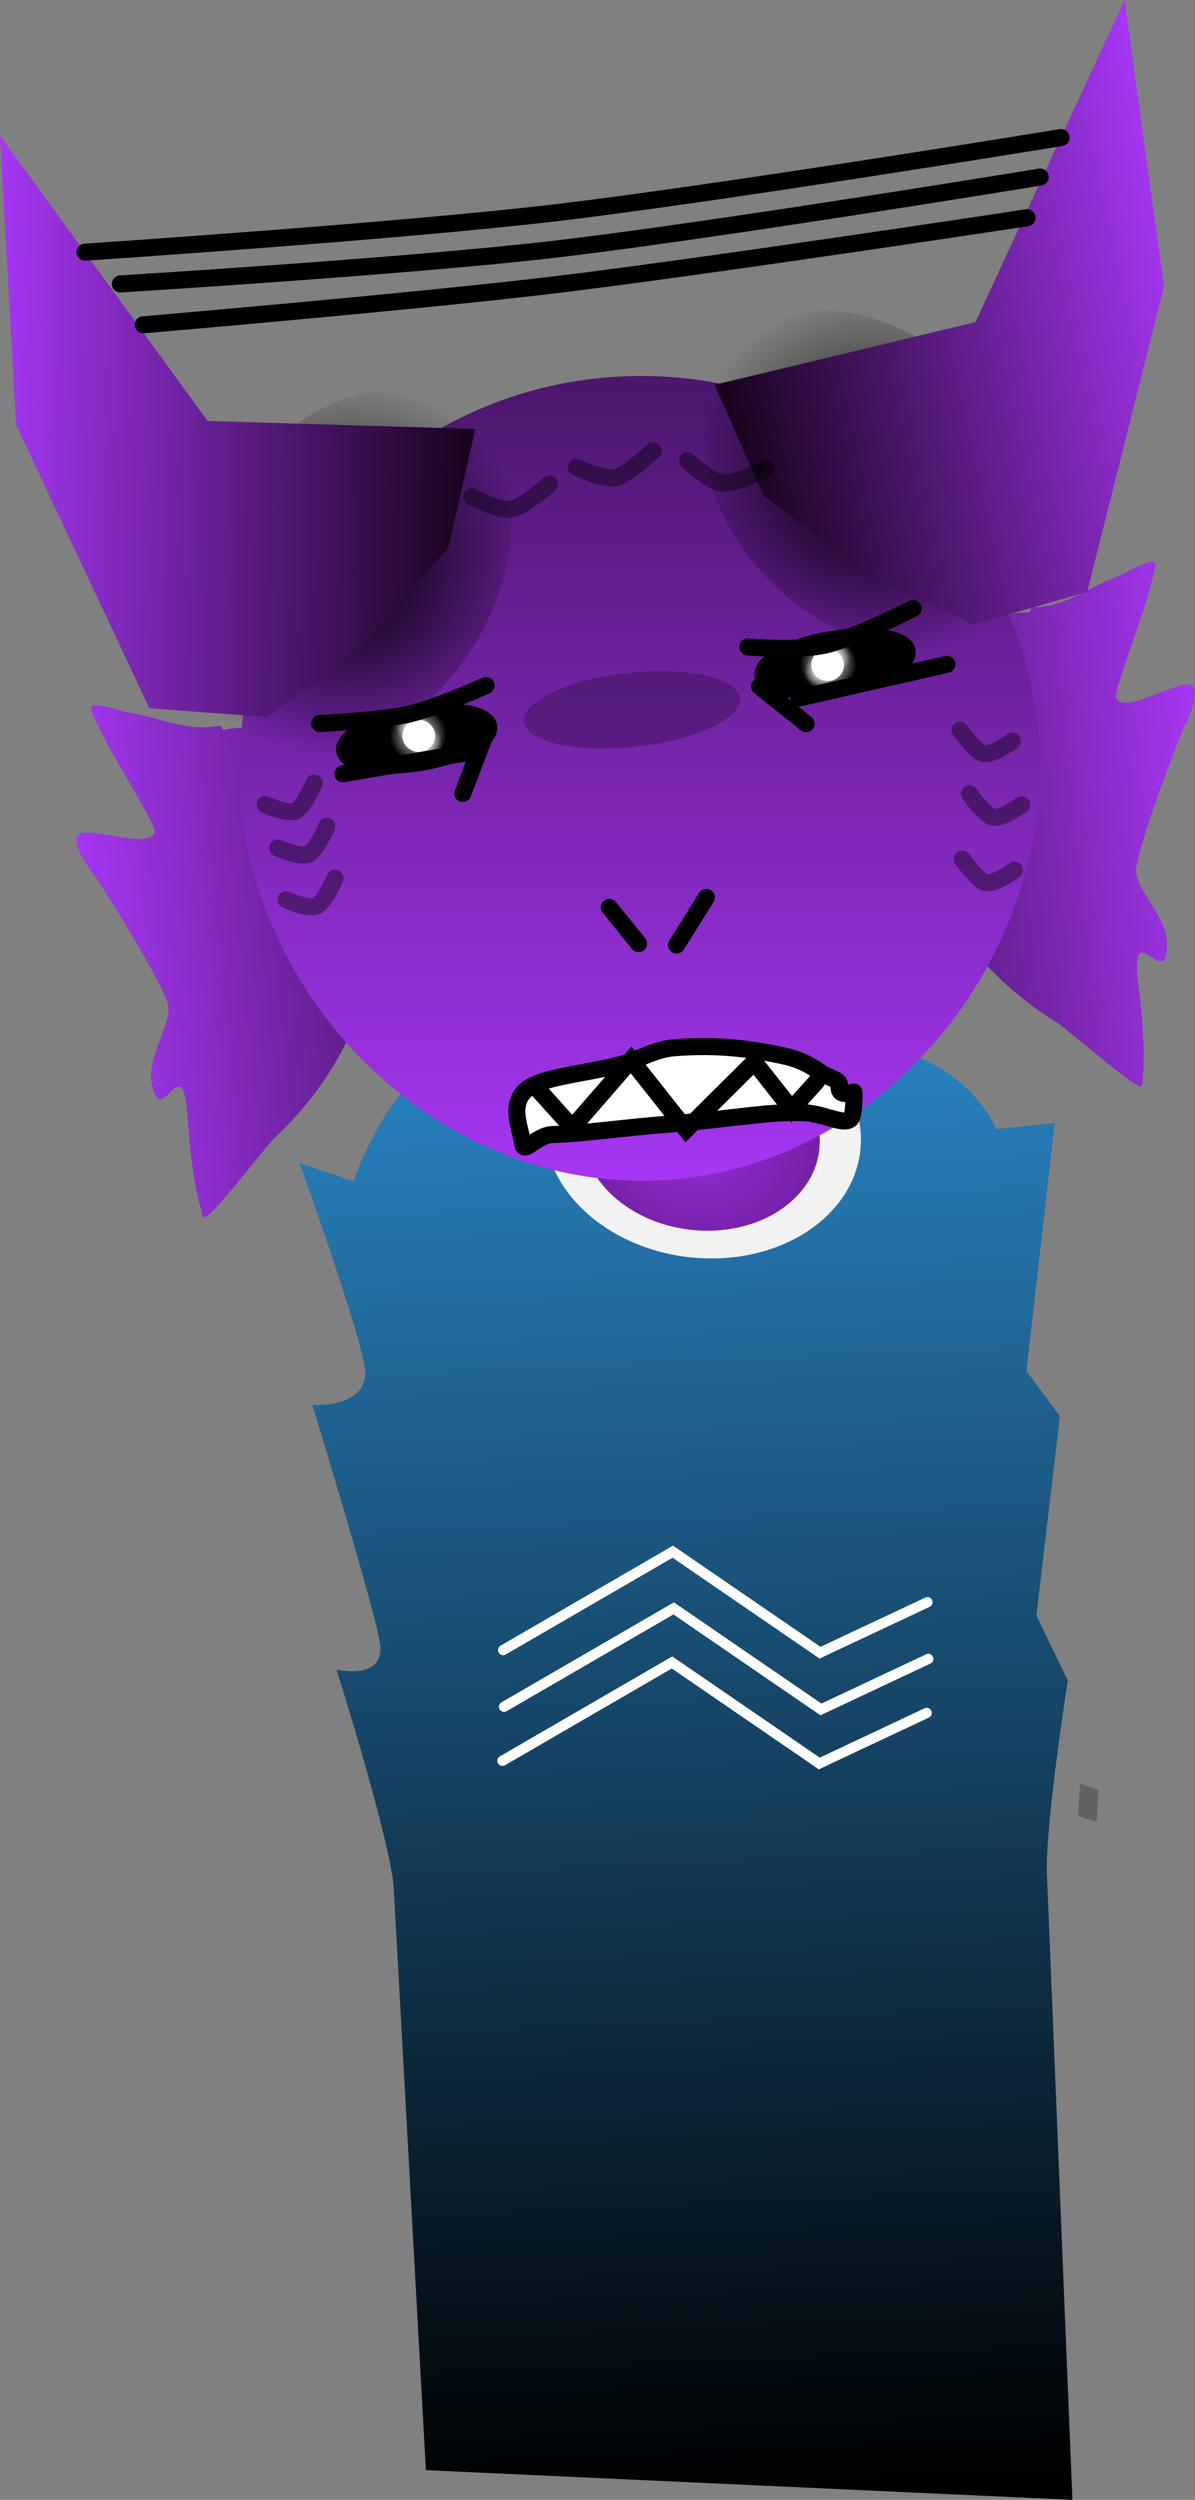 <svg version="1.1" xmlns="http://www.w3.org/2000/svg" xmlns:xlink="http://www.w3.org/1999/xlink" width="175.231" height="366.348" viewBox="0,0,175.231,366.348"><rect x="0" y="0" width="175.231" height="366.348" fill="#808080" stroke="none"/><defs><linearGradient x1="309.864" y1="129.405" x2="319.13" y2="343.084" gradientUnits="userSpaceOnUse" id="color-1"><stop offset="0" stop-color="#2982c1"/><stop offset="1" stop-color="#000000"/></linearGradient><radialGradient cx="312.75" cy="143.241" r="17.406" gradientUnits="userSpaceOnUse" id="color-2"><stop offset="0" stop-color="#922fd5"/><stop offset="1" stop-color="#7520a6"/></radialGradient><linearGradient x1="386.973" y1="96.575" x2="344.916" y2="100.919" gradientUnits="userSpaceOnUse" id="color-3"><stop offset="0" stop-color="#a636f3"/><stop offset="1" stop-color="#581b7d"/></linearGradient><linearGradient x1="222.944" y1="118.553" x2="265.001" y2="114.209" gradientUnits="userSpaceOnUse" id="color-4"><stop offset="0" stop-color="#a636f3"/><stop offset="1" stop-color="#581b7d"/></linearGradient><linearGradient x1="303.764" y1="31.834" x2="303.764" y2="149.779" gradientUnits="userSpaceOnUse" id="color-5"><stop offset="0" stop-color="#4c166c"/><stop offset="1" stop-color="#a636f3"/></linearGradient><radialGradient cx="261.191" cy="60.703" r="27.673" gradientUnits="userSpaceOnUse" id="color-6"><stop offset="0" stop-color="#000000" stop-opacity="0.925"/><stop offset="1" stop-color="#000000" stop-opacity="0"/></radialGradient><linearGradient x1="209.528" y1="38.989" x2="279.673" y2="39.785" gradientUnits="userSpaceOnUse" id="color-7"><stop offset="0" stop-color="#a636f3"/><stop offset="1" stop-color="#16031b"/></linearGradient><radialGradient cx="337.647" cy="47.074" r="27.151" gradientUnits="userSpaceOnUse" id="color-8"><stop offset="0" stop-color="#000000" stop-opacity="0.925"/><stop offset="1" stop-color="#000000" stop-opacity="0"/></radialGradient><linearGradient x1="383.399" y1="18.181" x2="314.789" y2="33.308" gradientUnits="userSpaceOnUse" id="color-9"><stop offset="0" stop-color="#a636f3"/><stop offset="1" stop-color="#16031b"/></linearGradient><radialGradient cx="271.293" cy="84.434" r="4.149" gradientUnits="userSpaceOnUse" id="color-10"><stop offset="0" stop-color="#ffffff"/><stop offset="1" stop-color="#ffffff" stop-opacity="0"/></radialGradient><radialGradient cx="270.489" cy="83.421" r="2.446" gradientUnits="userSpaceOnUse" id="color-11"><stop offset="0" stop-color="#ffffff"/><stop offset="1" stop-color="#ffffff" stop-opacity="0"/></radialGradient><radialGradient cx="272.349" cy="85.527" r="2.446" gradientUnits="userSpaceOnUse" id="color-12"><stop offset="0" stop-color="#ffffff"/><stop offset="1" stop-color="#ffffff" stop-opacity="0"/></radialGradient><radialGradient cx="331.427" cy="74.05" r="4.149" gradientUnits="userSpaceOnUse" id="color-13"><stop offset="0" stop-color="#ffffff"/><stop offset="1" stop-color="#ffffff" stop-opacity="0"/></radialGradient><radialGradient cx="332.231" cy="73.036" r="2.446" gradientUnits="userSpaceOnUse" id="color-14"><stop offset="0" stop-color="#ffffff"/><stop offset="1" stop-color="#ffffff" stop-opacity="0"/></radialGradient><radialGradient cx="330.371" cy="75.143" r="2.446" gradientUnits="userSpaceOnUse" id="color-15"><stop offset="0" stop-color="#ffffff"/><stop offset="1" stop-color="#ffffff" stop-opacity="0"/></radialGradient></defs><g transform="translate(-209.976,23.264)"><g stroke-miterlimit="10"><path d="M272.427,338.737c0,0 -2.38,-43.066 -4.708,-85.199c-0.374,-6.763 -8.4,-32.125 -8.4,-32.125c0,0 6.714,1.612 6.441,-3.325c-0.2,-3.614 -9.984,-35.443 -9.984,-35.443c0,0 8.053,0.498 7.749,-5.009c-0.239,-4.33 -9.619,-30.445 -9.619,-30.445l7.891,2.659c0,0 6.09,-17.779 15.713,-18.263c9.557,-0.481 32.229,-1.146 52.015,-2.141c21.46,-1.08 26.505,12.76 26.505,12.76l8.603,-0.892l-4.143,36.354l4.906,6.608l-3.447,29.19l4.612,9.574c0,0 -3.359,21.174 -3.065,28.395c1.827,44.848 3.734,91.65 3.734,91.65z" fill="url(#color-1)" stroke="#000000" stroke-width="0" stroke-linecap="butt"/><path d="M336.217,143.482c0.171,10.179 -10.078,18.087 -22.891,17.663c-12.813,-0.424 -23.339,-9.018 -23.51,-19.197c-0.171,-10.179 10.078,-18.087 22.891,-17.663c12.813,0.424 23.339,9.018 23.51,19.197z" fill="#f2f2f2" stroke="#000000" stroke-width="0" stroke-linecap="butt"/><path d="M330.181,143.817c0.128,7.647 -7.572,13.589 -17.199,13.271c-9.627,-0.318 -17.535,-6.776 -17.663,-14.423c-0.128,-7.647 7.572,-13.589 17.199,-13.271c9.627,0.318 17.535,6.776 17.663,14.423z" fill="url(#color-2)" stroke="#000000" stroke-width="0" stroke-linecap="butt"/><path d="M283.761,218.551l24.87,-14.418l21.597,14.808l15.744,-7.404" fill="none" stroke="#ffffff" stroke-width="1.5" stroke-linecap="round"/><path d="M283.887,226.863l24.87,-14.418l21.597,14.808l15.744,-7.404" fill="none" stroke="#ffffff" stroke-width="1.5" stroke-linecap="round"/><path d="M283.647,234.785l24.87,-14.418l21.597,14.808l15.744,-7.404" fill="none" stroke="#ffffff" stroke-width="1.5" stroke-linecap="round"/><path d="M368.36,238.158l2.721,0.867l-0.31,4.707l-2.721,-0.867l0.31,-4.707z" fill-opacity="0.231" fill="#000000" stroke="none" stroke-width="0" stroke-linecap="butt"/><path d="M361.273,65.742c5.149,-0.066 8.402,-3.032 12.943,-4.69c0.692,-0.253 4.429,-2.511 5.026,-1.896c0.46,0.474 -0.816,4.152 -0.953,4.783c-0.464,2.151 -4.903,14.024 -4.69,14.868c0.785,3.111 9.551,-2.822 11.155,-1.598c1.47,1.121 -1.065,5.874 -1.504,6.927c-1.241,2.979 -7.01,18.241 -6.682,20.494c0.521,3.587 5.492,7.149 4.402,12.075c-0.535,2.417 -2.807,-0.821 -3.782,-0.291c-0.993,0.54 -0.208,5.069 -0.106,6.031c0.417,3.919 0.813,8.315 0.463,12.278c-0.036,0.408 0.085,1.009 -0.23,1.202c-0.783,0.481 -10.915,-8.454 -12.497,-9.428c-7.7,-4.737 -15.531,-12.55 -18.652,-22.502c-4.715,-15.036 -1.993,-37.322 14.78,-37.54z" fill="url(#color-3)" stroke="#000000" stroke-width="0" stroke-linecap="round"/><path d="M242.708,83.705c16.483,-3.217 23.406,18.072 21.653,33.777c-1.16,10.395 -7.345,19.655 -13.99,25.874c-1.365,1.278 -9.591,12.109 -10.451,11.798c-0.345,-0.125 -0.341,-0.739 -0.454,-1.131c-1.099,-3.814 -1.55,-8.204 -1.89,-12.131c-0.083,-0.964 -0.178,-5.564 -1.255,-5.89c-1.057,-0.32 -2.666,3.319 -3.652,1.058c-2.008,-4.606 2.185,-9.115 2.011,-12.738c-0.109,-2.276 -8.677,-16.058 -10.462,-18.724c-0.631,-0.942 -4.023,-5.084 -2.796,-6.483c1.339,-1.527 11.065,2.496 11.24,-0.715c0.048,-0.87 -6.57,-11.602 -7.435,-13.616c-0.254,-0.591 -2.207,-3.935 -1.847,-4.494c0.468,-0.725 4.563,0.724 5.289,0.83c4.768,0.697 8.522,2.939 13.583,1.951z" fill="url(#color-4)" stroke="#000000" stroke-width="0" stroke-linecap="round"/><path d="M362.39,87.242c0.96,31.636 -24.131,61.455 -56.509,62.508c-32.378,1.053 -59.782,-27.057 -60.742,-58.694c-0.96,-31.636 24.509,-58.137 56.887,-59.19c32.378,-1.053 59.404,23.739 60.365,55.376z" fill="url(#color-5)" stroke="#000000" stroke-width="0" stroke-linecap="butt"/><path d="M318.475,79.057c0.303,2.986 -6.537,6.177 -15.276,7.126c-8.739,0.949 -16.069,-0.703 -16.372,-3.689c-0.303,-2.986 6.537,-6.177 15.276,-7.126c8.739,-0.949 16.069,0.703 16.372,3.689z" fill-opacity="0.231" fill="#000000" stroke="none" stroke-width="0" stroke-linecap="butt"/><path d="M268.921,82.572c-12.387,8.486 -25.889,5.574 -30.159,-6.503c-4.269,-12.078 2.312,-28.748 14.699,-37.234c12.387,-8.486 25.889,-5.574 30.159,6.503c4.269,12.078 -2.312,28.748 -14.699,37.234z" fill="url(#color-6)" stroke="#000000" stroke-width="0" stroke-linecap="butt"/><path d="M275.717,57.029l-13.507,15.159l-13.048,9.628l-17.273,-1.284l-19.564,-41.552l-2.35,-42.363l30.441,41.805l39.257,1.184z" fill="url(#color-7)" stroke="#000000" stroke-width="0" stroke-linecap="round"/><path d="M313.198,36.797c1.844,-12.473 14.285,-17.983 27.788,-12.307c13.503,5.676 22.953,20.389 21.109,32.861c-1.844,12.473 -14.285,17.983 -27.788,12.307c-13.503,-5.676 -22.953,-20.389 -21.109,-32.861z" fill="url(#color-8)" stroke="#000000" stroke-width="0" stroke-linecap="butt"/><path d="M314.753,33.132l38.258,-9.19l21.862,-47.207l5.782,42.009l-11.248,44.734l-16.687,4.791l-14.629,-6.769l-16.133,-12.098z" fill="url(#color-9)" stroke="#000000" stroke-width="0" stroke-linecap="round"/><path d="M290.549,47.7c0,0 -1.192,1.063 -2.586,2.046c-1.081,0.763 -2.282,1.478 -3.144,1.615c-0.802,0.127 -2.006,-0.225 -3.097,-0.656c-1.364,-0.539 -2.55,-1.201 -2.55,-1.201" fill="none" stroke-opacity="0.404" stroke="#000000" stroke-width="2.5" stroke-linecap="round"/><path d="M322.246,45.476c0,0 -1.413,0.715 -3.003,1.302c-1.232,0.455 -2.57,0.832 -3.436,0.738c-0.807,-0.087 -1.886,-0.744 -2.835,-1.447c-1.187,-0.879 -2.173,-1.83 -2.173,-1.83" fill="none" stroke-opacity="0.404" stroke="#000000" stroke-width="2.5" stroke-linecap="round"/><path d="M305.76,42.759c0,0 -1.136,1.127 -2.477,2.187c-1.04,0.821 -2.203,1.602 -3.056,1.786c-0.794,0.171 -2.015,-0.114 -3.126,-0.484c-1.39,-0.463 -2.608,-1.058 -2.608,-1.058" fill="none" stroke-opacity="0.404" stroke="#000000" stroke-width="2.5" stroke-linecap="round"/><path d="M358.417,85.351c0,0 -0.919,0.664 -1.959,1.194c-0.806,0.411 -1.686,0.741 -2.266,0.617c-0.541,-0.115 -1.28,-0.806 -1.936,-1.539c-0.819,-0.917 -1.507,-1.899 -1.507,-1.899" fill="none" stroke-opacity="0.404" stroke="#000000" stroke-width="2.5" stroke-linecap="round"/><path d="M359.797,94.68c0,0 -0.919,0.664 -1.959,1.194c-0.806,0.411 -1.686,0.741 -2.266,0.617c-0.541,-0.115 -1.28,-0.806 -1.936,-1.539c-0.819,-0.917 -1.507,-1.899 -1.507,-1.899" fill="none" stroke-opacity="0.404" stroke="#000000" stroke-width="2.5" stroke-linecap="round"/><path d="M358.751,104.26c0,0 -0.919,0.664 -1.959,1.194c-0.806,0.411 -1.686,0.741 -2.266,0.617c-0.541,-0.115 -1.28,-0.806 -1.936,-1.539c-0.819,-0.917 -1.507,-1.899 -1.507,-1.899" fill="none" stroke-opacity="0.404" stroke="#000000" stroke-width="2.5" stroke-linecap="round"/><path d="M256.053,91.487c0,0 -0.486,1.103 -1.115,2.17c-0.502,0.853 -1.096,1.682 -1.604,1.905c-0.546,0.239 -1.47,0.096 -2.339,-0.142c-1.121,-0.307 -2.148,-0.77 -2.148,-0.77" fill="none" stroke-opacity="0.404" stroke="#000000" stroke-width="2.5" stroke-linecap="round"/><path d="M257.9,97.841c0,0 -0.486,1.103 -1.115,2.17c-0.502,0.853 -1.096,1.682 -1.604,1.905c-0.546,0.239 -1.47,0.096 -2.339,-0.142c-1.121,-0.307 -2.148,-0.77 -2.148,-0.77" fill="none" stroke-opacity="0.404" stroke="#000000" stroke-width="2.5" stroke-linecap="round"/><path d="M259.113,105.432c0,0 -0.486,1.103 -1.115,2.17c-0.502,0.853 -1.096,1.682 -1.604,1.905c-0.546,0.239 -1.47,0.096 -2.339,-0.142c-1.121,-0.307 -2.148,-0.77 -2.148,-0.77" fill="none" stroke-opacity="0.404" stroke="#000000" stroke-width="2.5" stroke-linecap="round"/><path d="M299.321,109.715l4.295,5.301" fill="none" stroke="#000000" stroke-width="2.5" stroke-linecap="round"/><path d="M309.185,115.225l4.372,-6.98" fill="none" stroke="#000000" stroke-width="2.5" stroke-linecap="round"/><path d="M365.566,-3.107c0,0 -49.873,8.178 -74.376,11.054c-23.125,2.714 -68.747,5.745 -68.747,5.745" fill="none" stroke="#000000" stroke-width="2.5" stroke-linecap="round"/><path d="M362.505,2.684c0,0 -48.221,7.907 -71.346,10.591c-21.752,2.525 -63.536,5.069 -63.536,5.069" fill="none" stroke="#000000" stroke-width="2.5" stroke-linecap="round"/><path d="M360.575,8.646c0,0 -46.449,7.067 -68.675,9.758c-20.888,2.529 -60.917,5.932 -60.917,5.932" fill="none" stroke="#000000" stroke-width="2.5" stroke-linecap="round"/><path d="M281.638,83.221c0.3,1.927 -4.184,4.278 -10.015,5.251c-5.831,0.974 -10.802,0.201 -11.102,-1.725c-0.3,-1.927 4.184,-4.278 10.015,-5.251c5.831,-0.974 10.802,-0.201 11.102,1.725z" fill="#000000" stroke="#000000" stroke-width="2.5" stroke-linecap="butt"/><path d="M342.997,72.181c0.3,1.927 -4.184,4.278 -10.015,5.251c-5.831,0.974 -10.802,0.201 -11.102,-1.725c-0.3,-1.927 4.184,-4.278 10.015,-5.251c5.831,-0.974 10.802,-0.201 11.102,1.725z" fill="#000000" stroke="#000000" stroke-width="2.5" stroke-linecap="butt"/><g stroke="none" stroke-width="0" stroke-linecap="butt"><path d="M273.786,84.576c0,1.298 -1.075,2.351 -2.402,2.351c-1.327,0 -2.402,-1.053 -2.402,-2.351c0,-1.298 1.075,-2.351 2.402,-2.351c1.327,0 2.402,1.053 2.402,2.351z" fill="#ffffff"/><g><path d="M275.442,84.434c0,2.272 -1.858,4.114 -4.149,4.114c-2.291,0 -4.149,-1.842 -4.149,-4.114c0,-2.272 1.858,-4.114 4.149,-4.114c2.291,0 4.149,1.842 4.149,4.114z" fill="url(#color-10)"/><path d="M272.935,83.421c0,5.094 -1.095,9.223 -2.446,9.223c-1.351,0 -2.446,-4.129 -2.446,-9.223c0,-5.094 1.095,-9.223 2.446,-9.223c1.351,0 2.446,4.129 2.446,9.223z" fill="url(#color-11)"/><path d="M274.795,85.527c0,5.094 -1.095,9.223 -2.446,9.223c-1.351,0 -2.446,-4.129 -2.446,-9.223c0,-5.094 1.095,-9.223 2.446,-9.223c1.351,0 2.446,4.129 2.446,9.223z" fill="url(#color-12)"/></g></g><g stroke="none" stroke-width="0" stroke-linecap="butt"><path d="M331.336,71.84c1.327,0 2.402,1.053 2.402,2.351c0,1.298 -1.075,2.351 -2.402,2.351c-1.327,0 -2.402,-1.053 -2.402,-2.351c0,-1.298 1.075,-2.351 2.402,-2.351z" fill="#ffffff"/><g><path d="M331.427,69.935c2.291,0 4.149,1.842 4.149,4.114c0,2.272 -1.858,4.114 -4.149,4.114c-2.291,0 -4.149,-1.842 -4.149,-4.114c0,-2.272 1.858,-4.114 4.149,-4.114z" fill="url(#color-13)"/><path d="M332.231,63.813c1.351,0 2.446,4.129 2.446,9.223c0,5.094 -1.095,9.223 -2.446,9.223c-1.351,0 -2.446,-4.129 -2.446,-9.223c0,-5.094 1.095,-9.223 2.446,-9.223z" fill="url(#color-14)"/><path d="M330.371,65.919c1.351,0 2.446,4.129 2.446,9.223c0,5.094 -1.095,9.223 -2.446,9.223c-1.351,0 -2.446,-4.129 -2.446,-9.223c0,-5.094 1.095,-9.223 2.446,-9.223z" fill="url(#color-15)"/></g></g><path d="M335.198,136.777c0.047,0.638 0.003,3.524 -0.508,3.958c-1.13,0.959 -3.77,-0.835 -7.068,-0.949c-4.891,-0.169 -11.478,1.04 -18.745,1.619c-8.874,0.707 -13.885,1.534 -17.766,1.587c-2.411,0.033 -4.368,2.953 -4.486,1.368c-0.147,-1.983 -2.48,-6.326 1.25,-8.425c2.472,-1.391 7.76,-1.892 12.562,-3.044c3.067,-0.735 5.444,-2.371 8.364,-2.604c6.702,-0.534 11.498,0.221 15.879,1.144c3.013,0.635 4.296,1.592 5.783,2.58c0.844,0.561 2.737,0.986 2.599,1.731c-0.382,2.06 2.128,0.903 2.138,1.034z" fill="#ffffff" stroke="#000000" stroke-width="2.5" stroke-linecap="butt"/><path d="M329.75,135.194l-3.695,4.108l-5.474,-6.942l-9.99,9.917l-8.074,-10.2l-8.622,9.917l-5.337,-5.95" fill="none" stroke="#000000" stroke-width="2.5" stroke-linecap="round"/><path d="M260.25,90.13l19.117,-3.243" fill="none" stroke="#000000" stroke-width="2.5" stroke-linecap="round"/><path d="M327.159,79.035l21.677,-4.95" fill="none" stroke="#000000" stroke-width="2.5" stroke-linecap="round"/><path d="M321.356,77.328l6.827,5.462" fill="none" stroke="#000000" stroke-width="2.5" stroke-linecap="round"/><path d="M281.415,83.644l-3.584,9.388" fill="none" stroke="#000000" stroke-width="2.5" stroke-linecap="round"/><path d="M281.245,77.197c0,0 -7.587,3.413 -11.676,4.277c-3.987,0.842 -12.711,1.294 -12.711,1.294" fill="none" stroke="#000000" stroke-width="2.5" stroke-linecap="round"/><path d="M343.865,65.913c0,0 -8.736,4.39 -12.819,5.339c-3.994,0.928 -11.418,0.294 -11.418,0.294" fill="none" stroke="#000000" stroke-width="2.5" stroke-linecap="round"/></g></g></svg>
